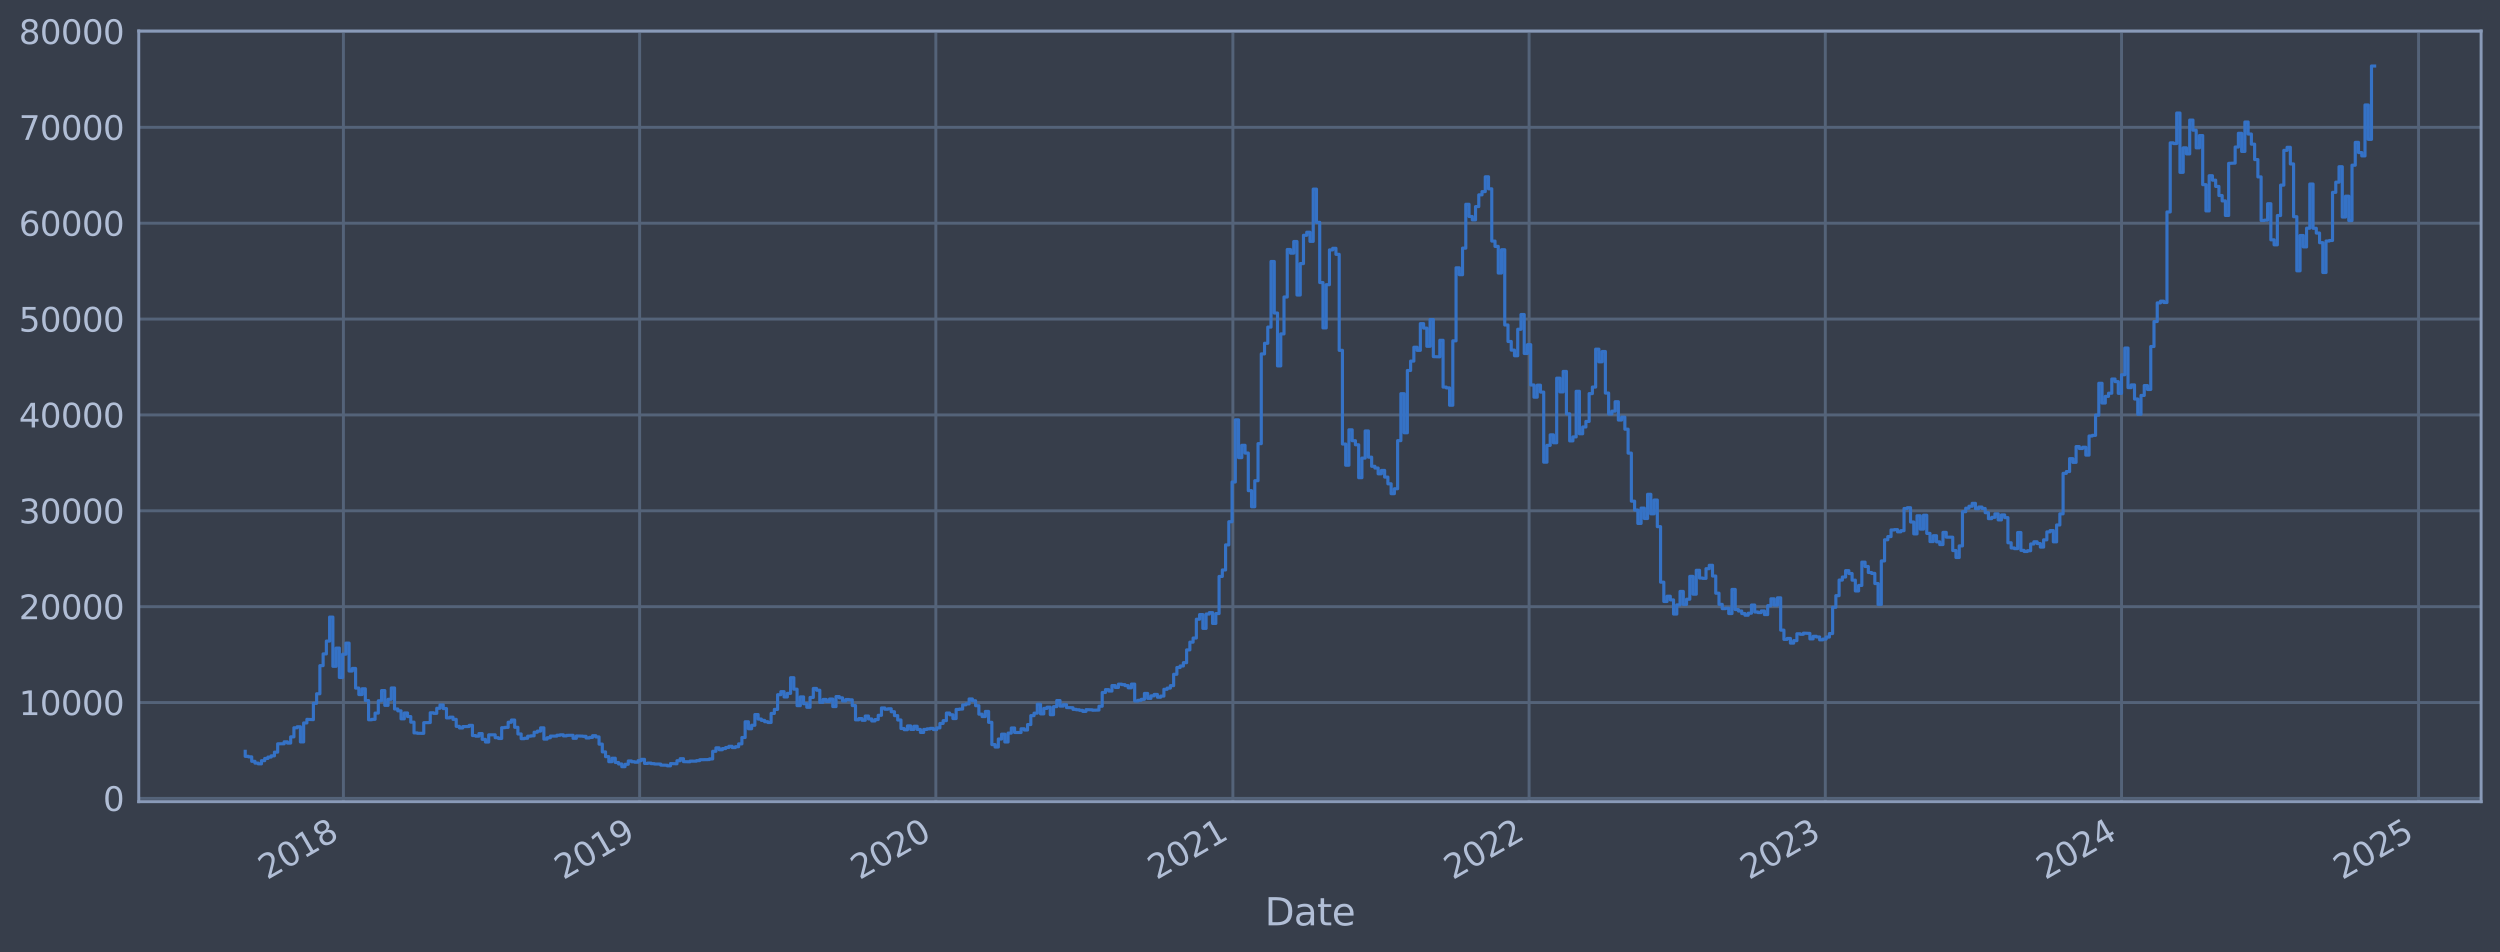 <?xml version="1.0" encoding="utf-8" standalone="no"?>
<!DOCTYPE svg PUBLIC "-//W3C//DTD SVG 1.1//EN"
  "http://www.w3.org/Graphics/SVG/1.1/DTD/svg11.dtd">
<svg xmlns:xlink="http://www.w3.org/1999/xlink" width="952.884pt" height="362.899pt" viewBox="0 0 952.884 362.899" xmlns="http://www.w3.org/2000/svg" version="1.1">
 <defs>
  <style type="text/css">*{stroke-linejoin: round; stroke-linecap: butt}</style>
 </defs>
 <g id="figure_1">
  <g id="patch_1">
   <path d="M 0 362.899 
L 952.884 362.899 
L 952.884 0 
L 0 0 
z
" style="fill: #373e4b"/>
  </g>
  <g id="axes_1">
   <g id="patch_2">
    <path d="M 52.884 305.569 
L 945.684 305.569 
L 945.684 11.809 
L 52.884 11.809 
z
" style="fill: #373e4b"/>
   </g>
   <g id="matplotlib.axis_1">
    <g id="xtick_1">
     <g id="line2d_1">
      <path d="M 130.894 305.569 
L 130.894 11.809 
" clip-path="url(#pa91b269efd)" style="fill: none; stroke: #546379; stroke-width: 1.12; stroke-linecap: square"/>
     </g>
     <g id="line2d_2"/>
     <g id="text_1">
      <!-- 2018 -->
      <g style="fill: #b1bed6" transform="translate(101.813 335.493) rotate(-30) scale(0.126 -0.126)">
       <defs>
        <path id="DejaVuSans-32" d="M 1228 531 
L 3431 531 
L 3431 0 
L 469 0 
L 469 531 
Q 828 903 1448 1529 
Q 2069 2156 2228 2338 
Q 2531 2678 2651 2914 
Q 2772 3150 2772 3378 
Q 2772 3750 2511 3984 
Q 2250 4219 1831 4219 
Q 1534 4219 1204 4116 
Q 875 4013 500 3803 
L 500 4441 
Q 881 4594 1212 4672 
Q 1544 4750 1819 4750 
Q 2544 4750 2975 4387 
Q 3406 4025 3406 3419 
Q 3406 3131 3298 2873 
Q 3191 2616 2906 2266 
Q 2828 2175 2409 1742 
Q 1991 1309 1228 531 
z
" transform="scale(0.016)"/>
        <path id="DejaVuSans-30" d="M 2034 4250 
Q 1547 4250 1301 3770 
Q 1056 3291 1056 2328 
Q 1056 1369 1301 889 
Q 1547 409 2034 409 
Q 2525 409 2770 889 
Q 3016 1369 3016 2328 
Q 3016 3291 2770 3770 
Q 2525 4250 2034 4250 
z
M 2034 4750 
Q 2819 4750 3233 4129 
Q 3647 3509 3647 2328 
Q 3647 1150 3233 529 
Q 2819 -91 2034 -91 
Q 1250 -91 836 529 
Q 422 1150 422 2328 
Q 422 3509 836 4129 
Q 1250 4750 2034 4750 
z
" transform="scale(0.016)"/>
        <path id="DejaVuSans-31" d="M 794 531 
L 1825 531 
L 1825 4091 
L 703 3866 
L 703 4441 
L 1819 4666 
L 2450 4666 
L 2450 531 
L 3481 531 
L 3481 0 
L 794 0 
L 794 531 
z
" transform="scale(0.016)"/>
        <path id="DejaVuSans-38" d="M 2034 2216 
Q 1584 2216 1326 1975 
Q 1069 1734 1069 1313 
Q 1069 891 1326 650 
Q 1584 409 2034 409 
Q 2484 409 2743 651 
Q 3003 894 3003 1313 
Q 3003 1734 2745 1975 
Q 2488 2216 2034 2216 
z
M 1403 2484 
Q 997 2584 770 2862 
Q 544 3141 544 3541 
Q 544 4100 942 4425 
Q 1341 4750 2034 4750 
Q 2731 4750 3128 4425 
Q 3525 4100 3525 3541 
Q 3525 3141 3298 2862 
Q 3072 2584 2669 2484 
Q 3125 2378 3379 2068 
Q 3634 1759 3634 1313 
Q 3634 634 3220 271 
Q 2806 -91 2034 -91 
Q 1263 -91 848 271 
Q 434 634 434 1313 
Q 434 1759 690 2068 
Q 947 2378 1403 2484 
z
M 1172 3481 
Q 1172 3119 1398 2916 
Q 1625 2713 2034 2713 
Q 2441 2713 2670 2916 
Q 2900 3119 2900 3481 
Q 2900 3844 2670 4047 
Q 2441 4250 2034 4250 
Q 1625 4250 1398 4047 
Q 1172 3844 1172 3481 
z
" transform="scale(0.016)"/>
       </defs>
       <use xlink:href="#DejaVuSans-32"/>
       <use xlink:href="#DejaVuSans-30" x="63.623"/>
       <use xlink:href="#DejaVuSans-31" x="127.246"/>
       <use xlink:href="#DejaVuSans-38" x="190.869"/>
      </g>
     </g>
    </g>
    <g id="xtick_2">
     <g id="line2d_3">
      <path d="M 243.798 305.569 
L 243.798 11.809 
" clip-path="url(#pa91b269efd)" style="fill: none; stroke: #546379; stroke-width: 1.12; stroke-linecap: square"/>
     </g>
     <g id="line2d_4"/>
     <g id="text_2">
      <!-- 2019 -->
      <g style="fill: #b1bed6" transform="translate(214.717 335.493) rotate(-30) scale(0.126 -0.126)">
       <defs>
        <path id="DejaVuSans-39" d="M 703 97 
L 703 672 
Q 941 559 1184 500 
Q 1428 441 1663 441 
Q 2288 441 2617 861 
Q 2947 1281 2994 2138 
Q 2813 1869 2534 1725 
Q 2256 1581 1919 1581 
Q 1219 1581 811 2004 
Q 403 2428 403 3163 
Q 403 3881 828 4315 
Q 1253 4750 1959 4750 
Q 2769 4750 3195 4129 
Q 3622 3509 3622 2328 
Q 3622 1225 3098 567 
Q 2575 -91 1691 -91 
Q 1453 -91 1209 -44 
Q 966 3 703 97 
z
M 1959 2075 
Q 2384 2075 2632 2365 
Q 2881 2656 2881 3163 
Q 2881 3666 2632 3958 
Q 2384 4250 1959 4250 
Q 1534 4250 1286 3958 
Q 1038 3666 1038 3163 
Q 1038 2656 1286 2365 
Q 1534 2075 1959 2075 
z
" transform="scale(0.016)"/>
       </defs>
       <use xlink:href="#DejaVuSans-32"/>
       <use xlink:href="#DejaVuSans-30" x="63.623"/>
       <use xlink:href="#DejaVuSans-31" x="127.246"/>
       <use xlink:href="#DejaVuSans-39" x="190.869"/>
      </g>
     </g>
    </g>
    <g id="xtick_3">
     <g id="line2d_5">
      <path d="M 356.702 305.569 
L 356.702 11.809 
" clip-path="url(#pa91b269efd)" style="fill: none; stroke: #546379; stroke-width: 1.12; stroke-linecap: square"/>
     </g>
     <g id="line2d_6"/>
     <g id="text_3">
      <!-- 2020 -->
      <g style="fill: #b1bed6" transform="translate(327.621 335.493) rotate(-30) scale(0.126 -0.126)">
       <use xlink:href="#DejaVuSans-32"/>
       <use xlink:href="#DejaVuSans-30" x="63.623"/>
       <use xlink:href="#DejaVuSans-32" x="127.246"/>
       <use xlink:href="#DejaVuSans-30" x="190.869"/>
      </g>
     </g>
    </g>
    <g id="xtick_4">
     <g id="line2d_7">
      <path d="M 469.916 305.569 
L 469.916 11.809 
" clip-path="url(#pa91b269efd)" style="fill: none; stroke: #546379; stroke-width: 1.12; stroke-linecap: square"/>
     </g>
     <g id="line2d_8"/>
     <g id="text_4">
      <!-- 2021 -->
      <g style="fill: #b1bed6" transform="translate(440.835 335.493) rotate(-30) scale(0.126 -0.126)">
       <use xlink:href="#DejaVuSans-32"/>
       <use xlink:href="#DejaVuSans-30" x="63.623"/>
       <use xlink:href="#DejaVuSans-32" x="127.246"/>
       <use xlink:href="#DejaVuSans-31" x="190.869"/>
      </g>
     </g>
    </g>
    <g id="xtick_5">
     <g id="line2d_9">
      <path d="M 582.82 305.569 
L 582.82 11.809 
" clip-path="url(#pa91b269efd)" style="fill: none; stroke: #546379; stroke-width: 1.12; stroke-linecap: square"/>
     </g>
     <g id="line2d_10"/>
     <g id="text_5">
      <!-- 2022 -->
      <g style="fill: #b1bed6" transform="translate(553.739 335.493) rotate(-30) scale(0.126 -0.126)">
       <use xlink:href="#DejaVuSans-32"/>
       <use xlink:href="#DejaVuSans-30" x="63.623"/>
       <use xlink:href="#DejaVuSans-32" x="127.246"/>
       <use xlink:href="#DejaVuSans-32" x="190.869"/>
      </g>
     </g>
    </g>
    <g id="xtick_6">
     <g id="line2d_11">
      <path d="M 695.724 305.569 
L 695.724 11.809 
" clip-path="url(#pa91b269efd)" style="fill: none; stroke: #546379; stroke-width: 1.12; stroke-linecap: square"/>
     </g>
     <g id="line2d_12"/>
     <g id="text_6">
      <!-- 2023 -->
      <g style="fill: #b1bed6" transform="translate(666.643 335.493) rotate(-30) scale(0.126 -0.126)">
       <defs>
        <path id="DejaVuSans-33" d="M 2597 2516 
Q 3050 2419 3304 2112 
Q 3559 1806 3559 1356 
Q 3559 666 3084 287 
Q 2609 -91 1734 -91 
Q 1441 -91 1130 -33 
Q 819 25 488 141 
L 488 750 
Q 750 597 1062 519 
Q 1375 441 1716 441 
Q 2309 441 2620 675 
Q 2931 909 2931 1356 
Q 2931 1769 2642 2001 
Q 2353 2234 1838 2234 
L 1294 2234 
L 1294 2753 
L 1863 2753 
Q 2328 2753 2575 2939 
Q 2822 3125 2822 3475 
Q 2822 3834 2567 4026 
Q 2313 4219 1838 4219 
Q 1578 4219 1281 4162 
Q 984 4106 628 3988 
L 628 4550 
Q 988 4650 1302 4700 
Q 1616 4750 1894 4750 
Q 2613 4750 3031 4423 
Q 3450 4097 3450 3541 
Q 3450 3153 3228 2886 
Q 3006 2619 2597 2516 
z
" transform="scale(0.016)"/>
       </defs>
       <use xlink:href="#DejaVuSans-32"/>
       <use xlink:href="#DejaVuSans-30" x="63.623"/>
       <use xlink:href="#DejaVuSans-32" x="127.246"/>
       <use xlink:href="#DejaVuSans-33" x="190.869"/>
      </g>
     </g>
    </g>
    <g id="xtick_7">
     <g id="line2d_13">
      <path d="M 808.628 305.569 
L 808.628 11.809 
" clip-path="url(#pa91b269efd)" style="fill: none; stroke: #546379; stroke-width: 1.12; stroke-linecap: square"/>
     </g>
     <g id="line2d_14"/>
     <g id="text_7">
      <!-- 2024 -->
      <g style="fill: #b1bed6" transform="translate(779.547 335.493) rotate(-30) scale(0.126 -0.126)">
       <defs>
        <path id="DejaVuSans-34" d="M 2419 4116 
L 825 1625 
L 2419 1625 
L 2419 4116 
z
M 2253 4666 
L 3047 4666 
L 3047 1625 
L 3713 1625 
L 3713 1100 
L 3047 1100 
L 3047 0 
L 2419 0 
L 2419 1100 
L 313 1100 
L 313 1709 
L 2253 4666 
z
" transform="scale(0.016)"/>
       </defs>
       <use xlink:href="#DejaVuSans-32"/>
       <use xlink:href="#DejaVuSans-30" x="63.623"/>
       <use xlink:href="#DejaVuSans-32" x="127.246"/>
       <use xlink:href="#DejaVuSans-34" x="190.869"/>
      </g>
     </g>
    </g>
    <g id="xtick_8">
     <g id="line2d_15">
      <path d="M 921.841 305.569 
L 921.841 11.809 
" clip-path="url(#pa91b269efd)" style="fill: none; stroke: #546379; stroke-width: 1.12; stroke-linecap: square"/>
     </g>
     <g id="line2d_16"/>
     <g id="text_8">
      <!-- 2025 -->
      <g style="fill: #b1bed6" transform="translate(892.76 335.493) rotate(-30) scale(0.126 -0.126)">
       <defs>
        <path id="DejaVuSans-35" d="M 691 4666 
L 3169 4666 
L 3169 4134 
L 1269 4134 
L 1269 2991 
Q 1406 3038 1543 3061 
Q 1681 3084 1819 3084 
Q 2600 3084 3056 2656 
Q 3513 2228 3513 1497 
Q 3513 744 3044 326 
Q 2575 -91 1722 -91 
Q 1428 -91 1123 -41 
Q 819 9 494 109 
L 494 744 
Q 775 591 1075 516 
Q 1375 441 1709 441 
Q 2250 441 2565 725 
Q 2881 1009 2881 1497 
Q 2881 1984 2565 2268 
Q 2250 2553 1709 2553 
Q 1456 2553 1204 2497 
Q 953 2441 691 2322 
L 691 4666 
z
" transform="scale(0.016)"/>
       </defs>
       <use xlink:href="#DejaVuSans-32"/>
       <use xlink:href="#DejaVuSans-30" x="63.623"/>
       <use xlink:href="#DejaVuSans-32" x="127.246"/>
       <use xlink:href="#DejaVuSans-35" x="190.869"/>
      </g>
     </g>
    </g>
    <g id="text_9">
     <!-- Date -->
     <g style="fill: #b1bed6" transform="translate(482.075 352.705) scale(0.144 -0.144)">
      <defs>
       <path id="DejaVuSans-44" d="M 1259 4147 
L 1259 519 
L 2022 519 
Q 2988 519 3436 956 
Q 3884 1394 3884 2338 
Q 3884 3275 3436 3711 
Q 2988 4147 2022 4147 
L 1259 4147 
z
M 628 4666 
L 1925 4666 
Q 3281 4666 3915 4102 
Q 4550 3538 4550 2338 
Q 4550 1131 3912 565 
Q 3275 0 1925 0 
L 628 0 
L 628 4666 
z
" transform="scale(0.016)"/>
       <path id="DejaVuSans-61" d="M 2194 1759 
Q 1497 1759 1228 1600 
Q 959 1441 959 1056 
Q 959 750 1161 570 
Q 1363 391 1709 391 
Q 2188 391 2477 730 
Q 2766 1069 2766 1631 
L 2766 1759 
L 2194 1759 
z
M 3341 1997 
L 3341 0 
L 2766 0 
L 2766 531 
Q 2569 213 2275 61 
Q 1981 -91 1556 -91 
Q 1019 -91 701 211 
Q 384 513 384 1019 
Q 384 1609 779 1909 
Q 1175 2209 1959 2209 
L 2766 2209 
L 2766 2266 
Q 2766 2663 2505 2880 
Q 2244 3097 1772 3097 
Q 1472 3097 1187 3025 
Q 903 2953 641 2809 
L 641 3341 
Q 956 3463 1253 3523 
Q 1550 3584 1831 3584 
Q 2591 3584 2966 3190 
Q 3341 2797 3341 1997 
z
" transform="scale(0.016)"/>
       <path id="DejaVuSans-74" d="M 1172 4494 
L 1172 3500 
L 2356 3500 
L 2356 3053 
L 1172 3053 
L 1172 1153 
Q 1172 725 1289 603 
Q 1406 481 1766 481 
L 2356 481 
L 2356 0 
L 1766 0 
Q 1100 0 847 248 
Q 594 497 594 1153 
L 594 3053 
L 172 3053 
L 172 3500 
L 594 3500 
L 594 4494 
L 1172 4494 
z
" transform="scale(0.016)"/>
       <path id="DejaVuSans-65" d="M 3597 1894 
L 3597 1613 
L 953 1613 
Q 991 1019 1311 708 
Q 1631 397 2203 397 
Q 2534 397 2845 478 
Q 3156 559 3463 722 
L 3463 178 
Q 3153 47 2828 -22 
Q 2503 -91 2169 -91 
Q 1331 -91 842 396 
Q 353 884 353 1716 
Q 353 2575 817 3079 
Q 1281 3584 2069 3584 
Q 2775 3584 3186 3129 
Q 3597 2675 3597 1894 
z
M 3022 2063 
Q 3016 2534 2758 2815 
Q 2500 3097 2075 3097 
Q 1594 3097 1305 2825 
Q 1016 2553 972 2059 
L 3022 2063 
z
" transform="scale(0.016)"/>
      </defs>
      <use xlink:href="#DejaVuSans-44"/>
      <use xlink:href="#DejaVuSans-61" x="77.002"/>
      <use xlink:href="#DejaVuSans-74" x="138.281"/>
      <use xlink:href="#DejaVuSans-65" x="177.49"/>
     </g>
    </g>
   </g>
   <g id="matplotlib.axis_2">
    <g id="ytick_1">
     <g id="line2d_17">
      <path d="M 52.884 304.304 
L 945.684 304.304 
" clip-path="url(#pa91b269efd)" style="fill: none; stroke: #546379; stroke-width: 1.12; stroke-linecap: square"/>
     </g>
     <g id="line2d_18"/>
     <g id="text_10">
      <!-- 0 -->
      <g style="fill: #b1bed6" transform="translate(39.267 309.091) scale(0.126 -0.126)">
       <use xlink:href="#DejaVuSans-30"/>
      </g>
     </g>
    </g>
    <g id="ytick_2">
     <g id="line2d_19">
      <path d="M 52.884 267.764 
L 945.684 267.764 
" clip-path="url(#pa91b269efd)" style="fill: none; stroke: #546379; stroke-width: 1.12; stroke-linecap: square"/>
     </g>
     <g id="line2d_20"/>
     <g id="text_11">
      <!-- 10000 -->
      <g style="fill: #b1bed6" transform="translate(7.2 272.551) scale(0.126 -0.126)">
       <use xlink:href="#DejaVuSans-31"/>
       <use xlink:href="#DejaVuSans-30" x="63.623"/>
       <use xlink:href="#DejaVuSans-30" x="127.246"/>
       <use xlink:href="#DejaVuSans-30" x="190.869"/>
       <use xlink:href="#DejaVuSans-30" x="254.492"/>
      </g>
     </g>
    </g>
    <g id="ytick_3">
     <g id="line2d_21">
      <path d="M 52.884 231.224 
L 945.684 231.224 
" clip-path="url(#pa91b269efd)" style="fill: none; stroke: #546379; stroke-width: 1.12; stroke-linecap: square"/>
     </g>
     <g id="line2d_22"/>
     <g id="text_12">
      <!-- 20000 -->
      <g style="fill: #b1bed6" transform="translate(7.2 236.011) scale(0.126 -0.126)">
       <use xlink:href="#DejaVuSans-32"/>
       <use xlink:href="#DejaVuSans-30" x="63.623"/>
       <use xlink:href="#DejaVuSans-30" x="127.246"/>
       <use xlink:href="#DejaVuSans-30" x="190.869"/>
       <use xlink:href="#DejaVuSans-30" x="254.492"/>
      </g>
     </g>
    </g>
    <g id="ytick_4">
     <g id="line2d_23">
      <path d="M 52.884 194.685 
L 945.684 194.685 
" clip-path="url(#pa91b269efd)" style="fill: none; stroke: #546379; stroke-width: 1.12; stroke-linecap: square"/>
     </g>
     <g id="line2d_24"/>
     <g id="text_13">
      <!-- 30000 -->
      <g style="fill: #b1bed6" transform="translate(7.2 199.472) scale(0.126 -0.126)">
       <use xlink:href="#DejaVuSans-33"/>
       <use xlink:href="#DejaVuSans-30" x="63.623"/>
       <use xlink:href="#DejaVuSans-30" x="127.246"/>
       <use xlink:href="#DejaVuSans-30" x="190.869"/>
       <use xlink:href="#DejaVuSans-30" x="254.492"/>
      </g>
     </g>
    </g>
    <g id="ytick_5">
     <g id="line2d_25">
      <path d="M 52.884 158.145 
L 945.684 158.145 
" clip-path="url(#pa91b269efd)" style="fill: none; stroke: #546379; stroke-width: 1.12; stroke-linecap: square"/>
     </g>
     <g id="line2d_26"/>
     <g id="text_14">
      <!-- 40000 -->
      <g style="fill: #b1bed6" transform="translate(7.2 162.932) scale(0.126 -0.126)">
       <use xlink:href="#DejaVuSans-34"/>
       <use xlink:href="#DejaVuSans-30" x="63.623"/>
       <use xlink:href="#DejaVuSans-30" x="127.246"/>
       <use xlink:href="#DejaVuSans-30" x="190.869"/>
       <use xlink:href="#DejaVuSans-30" x="254.492"/>
      </g>
     </g>
    </g>
    <g id="ytick_6">
     <g id="line2d_27">
      <path d="M 52.884 121.606 
L 945.684 121.606 
" clip-path="url(#pa91b269efd)" style="fill: none; stroke: #546379; stroke-width: 1.12; stroke-linecap: square"/>
     </g>
     <g id="line2d_28"/>
     <g id="text_15">
      <!-- 50000 -->
      <g style="fill: #b1bed6" transform="translate(7.2 126.393) scale(0.126 -0.126)">
       <use xlink:href="#DejaVuSans-35"/>
       <use xlink:href="#DejaVuSans-30" x="63.623"/>
       <use xlink:href="#DejaVuSans-30" x="127.246"/>
       <use xlink:href="#DejaVuSans-30" x="190.869"/>
       <use xlink:href="#DejaVuSans-30" x="254.492"/>
      </g>
     </g>
    </g>
    <g id="ytick_7">
     <g id="line2d_29">
      <path d="M 52.884 85.066 
L 945.684 85.066 
" clip-path="url(#pa91b269efd)" style="fill: none; stroke: #546379; stroke-width: 1.12; stroke-linecap: square"/>
     </g>
     <g id="line2d_30"/>
     <g id="text_16">
      <!-- 60000 -->
      <g style="fill: #b1bed6" transform="translate(7.2 89.853) scale(0.126 -0.126)">
       <defs>
        <path id="DejaVuSans-36" d="M 2113 2584 
Q 1688 2584 1439 2293 
Q 1191 2003 1191 1497 
Q 1191 994 1439 701 
Q 1688 409 2113 409 
Q 2538 409 2786 701 
Q 3034 994 3034 1497 
Q 3034 2003 2786 2293 
Q 2538 2584 2113 2584 
z
M 3366 4563 
L 3366 3988 
Q 3128 4100 2886 4159 
Q 2644 4219 2406 4219 
Q 1781 4219 1451 3797 
Q 1122 3375 1075 2522 
Q 1259 2794 1537 2939 
Q 1816 3084 2150 3084 
Q 2853 3084 3261 2657 
Q 3669 2231 3669 1497 
Q 3669 778 3244 343 
Q 2819 -91 2113 -91 
Q 1303 -91 875 529 
Q 447 1150 447 2328 
Q 447 3434 972 4092 
Q 1497 4750 2381 4750 
Q 2619 4750 2861 4703 
Q 3103 4656 3366 4563 
z
" transform="scale(0.016)"/>
       </defs>
       <use xlink:href="#DejaVuSans-36"/>
       <use xlink:href="#DejaVuSans-30" x="63.623"/>
       <use xlink:href="#DejaVuSans-30" x="127.246"/>
       <use xlink:href="#DejaVuSans-30" x="190.869"/>
       <use xlink:href="#DejaVuSans-30" x="254.492"/>
      </g>
     </g>
    </g>
    <g id="ytick_8">
     <g id="line2d_31">
      <path d="M 52.884 48.527 
L 945.684 48.527 
" clip-path="url(#pa91b269efd)" style="fill: none; stroke: #546379; stroke-width: 1.12; stroke-linecap: square"/>
     </g>
     <g id="line2d_32"/>
     <g id="text_17">
      <!-- 70000 -->
      <g style="fill: #b1bed6" transform="translate(7.2 53.314) scale(0.126 -0.126)">
       <defs>
        <path id="DejaVuSans-37" d="M 525 4666 
L 3525 4666 
L 3525 4397 
L 1831 0 
L 1172 0 
L 2766 4134 
L 525 4134 
L 525 4666 
z
" transform="scale(0.016)"/>
       </defs>
       <use xlink:href="#DejaVuSans-37"/>
       <use xlink:href="#DejaVuSans-30" x="63.623"/>
       <use xlink:href="#DejaVuSans-30" x="127.246"/>
       <use xlink:href="#DejaVuSans-30" x="190.869"/>
       <use xlink:href="#DejaVuSans-30" x="254.492"/>
      </g>
     </g>
    </g>
    <g id="ytick_9">
     <g id="line2d_33">
      <path d="M 52.884 11.987 
L 945.684 11.987 
" clip-path="url(#pa91b269efd)" style="fill: none; stroke: #546379; stroke-width: 1.12; stroke-linecap: square"/>
     </g>
     <g id="line2d_34"/>
     <g id="text_18">
      <!-- 80000 -->
      <g style="fill: #b1bed6" transform="translate(7.2 16.774) scale(0.126 -0.126)">
       <use xlink:href="#DejaVuSans-38"/>
       <use xlink:href="#DejaVuSans-30" x="63.623"/>
       <use xlink:href="#DejaVuSans-30" x="127.246"/>
       <use xlink:href="#DejaVuSans-30" x="190.869"/>
       <use xlink:href="#DejaVuSans-30" x="254.492"/>
      </g>
     </g>
    </g>
   </g>
   <g id="line2d_35">
    <path d="M 93.466 286.368 
L 93.466 288.281 
L 94.703 288.281 
L 94.703 288.479 
L 95.94 288.479 
L 95.94 290.18 
L 97.177 290.18 
L 97.177 290.862 
L 98.415 290.862 
L 98.415 291.146 
L 99.652 291.146 
L 99.652 289.936 
L 100.889 289.936 
L 100.889 289.088 
L 102.127 289.088 
L 102.127 288.561 
L 103.364 288.561 
L 103.364 288.082 
L 104.601 288.082 
L 104.601 286.684 
L 105.839 286.684 
L 105.839 283.506 
L 108.313 283.486 
L 108.313 282.743 
L 109.551 282.743 
L 109.551 283.221 
L 110.788 283.221 
L 110.788 280.86 
L 112.025 280.86 
L 112.025 277.389 
L 113.262 277.389 
L 113.262 277.014 
L 114.5 277.014 
L 114.5 282.781 
L 115.737 282.781 
L 115.737 275.551 
L 116.974 275.551 
L 116.974 274.185 
L 119.449 274.294 
L 119.449 268.06 
L 120.686 268.06 
L 120.686 264.428 
L 121.924 264.428 
L 121.924 253.718 
L 123.161 253.718 
L 123.161 249.242 
L 124.398 249.242 
L 124.398 244.349 
L 125.636 244.349 
L 125.636 235.201 
L 126.873 235.201 
L 126.873 253.964 
L 128.11 253.964 
L 128.11 247.017 
L 129.347 247.017 
L 129.347 258.218 
L 130.585 258.218 
L 130.585 249.351 
L 131.822 249.351 
L 131.822 245.135 
L 133.059 245.135 
L 133.059 255.759 
L 134.297 255.759 
L 134.297 254.777 
L 135.534 254.777 
L 135.534 262.259 
L 136.771 262.259 
L 136.771 264.726 
L 138.009 264.726 
L 138.009 262.534 
L 139.246 262.534 
L 139.246 267.019 
L 140.483 267.019 
L 140.483 274.334 
L 141.72 274.334 
L 141.72 274.176 
L 142.958 274.176 
L 142.958 271.799 
L 144.195 271.799 
L 144.195 267.112 
L 145.432 267.112 
L 145.432 263.211 
L 146.67 263.211 
L 146.67 268.861 
L 147.907 268.861 
L 147.907 266.55 
L 149.144 266.55 
L 149.144 262.222 
L 150.382 262.222 
L 150.382 270.232 
L 151.619 270.232 
L 151.619 270.943 
L 152.856 270.943 
L 152.856 273.983 
L 154.094 273.983 
L 154.094 271.747 
L 155.331 271.747 
L 155.331 273.122 
L 156.568 273.122 
L 156.568 275.252 
L 157.805 275.252 
L 157.805 279.356 
L 159.043 279.356 
L 159.043 279.505 
L 161.517 279.514 
L 161.517 275.455 
L 163.992 275.411 
L 163.992 271.672 
L 165.229 271.672 
L 165.229 271.892 
L 166.467 271.892 
L 166.467 269.962 
L 167.704 269.962 
L 167.704 268.665 
L 168.941 268.665 
L 168.941 270.069 
L 170.178 270.069 
L 170.178 273.622 
L 171.416 273.622 
L 171.416 273.351 
L 172.653 273.351 
L 172.653 274.187 
L 173.89 274.187 
L 173.89 276.855 
L 175.128 276.855 
L 175.128 277.467 
L 176.365 277.467 
L 176.365 276.937 
L 178.84 276.915 
L 178.84 276.477 
L 180.077 276.477 
L 180.077 280.359 
L 181.314 280.359 
L 181.314 280.594 
L 182.552 280.594 
L 182.552 279.6 
L 183.789 279.6 
L 183.789 281.806 
L 185.026 281.806 
L 185.026 282.825 
L 186.263 282.825 
L 186.263 280.091 
L 188.738 280.083 
L 188.738 281.177 
L 189.975 281.177 
L 189.975 281.471 
L 191.213 281.471 
L 191.213 277.37 
L 192.45 277.37 
L 192.45 277.24 
L 193.687 277.24 
L 193.687 275.292 
L 194.925 275.292 
L 194.925 274.445 
L 196.162 274.445 
L 196.162 277.21 
L 197.399 277.21 
L 197.399 279.755 
L 198.637 279.755 
L 198.637 281.547 
L 199.874 281.547 
L 199.874 281.391 
L 201.111 281.391 
L 201.111 280.602 
L 202.348 280.602 
L 202.348 280.458 
L 203.586 280.458 
L 203.586 279.087 
L 204.823 279.087 
L 204.823 278.657 
L 206.06 278.657 
L 206.06 277.413 
L 207.298 277.413 
L 207.298 281.707 
L 208.535 281.707 
L 208.535 281.189 
L 209.772 281.189 
L 209.772 280.562 
L 212.247 280.567 
L 212.247 280.248 
L 213.484 280.248 
L 213.484 280.083 
L 214.721 280.083 
L 214.721 280.475 
L 215.959 280.475 
L 215.959 280.284 
L 218.433 280.257 
L 218.433 281.411 
L 219.671 281.411 
L 219.671 280.518 
L 222.145 280.575 
L 222.145 280.655 
L 223.383 280.655 
L 223.383 281.278 
L 224.62 281.278 
L 224.62 281.06 
L 225.857 281.06 
L 225.857 280.418 
L 227.095 280.418 
L 227.095 280.887 
L 228.332 280.887 
L 228.332 283.627 
L 229.569 283.627 
L 229.569 286.586 
L 230.806 286.586 
L 230.806 288.398 
L 232.044 288.398 
L 232.044 290.315 
L 233.281 290.315 
L 233.281 289 
L 234.518 289 
L 234.518 290.62 
L 235.756 290.62 
L 235.756 291.192 
L 236.993 291.192 
L 236.993 292.216 
L 238.23 292.216 
L 238.23 291.308 
L 239.468 291.308 
L 239.468 290.054 
L 240.705 290.054 
L 240.705 290.34 
L 241.942 290.34 
L 241.942 290.527 
L 243.18 290.527 
L 243.18 289.939 
L 244.417 289.939 
L 244.417 289.426 
L 245.654 289.426 
L 245.654 290.98 
L 246.891 290.98 
L 246.891 290.848 
L 248.129 290.848 
L 248.129 291.055 
L 249.366 291.055 
L 249.366 291.196 
L 251.841 291.236 
L 251.841 291.624 
L 254.315 291.675 
L 254.315 291.899 
L 255.553 291.899 
L 255.553 291.042 
L 258.027 291.119 
L 258.027 289.956 
L 259.264 289.956 
L 259.264 289.178 
L 260.502 289.178 
L 260.502 290.297 
L 262.976 290.365 
L 262.976 290.101 
L 265.451 290.122 
L 265.451 289.92 
L 266.688 289.92 
L 266.688 289.581 
L 270.4 289.511 
L 270.4 289.271 
L 271.638 289.271 
L 271.638 286.358 
L 272.875 286.358 
L 272.875 285.052 
L 274.112 285.052 
L 274.112 285.768 
L 275.349 285.768 
L 275.349 285.315 
L 276.587 285.315 
L 276.587 284.904 
L 277.824 284.904 
L 277.824 284.447 
L 279.061 284.447 
L 279.061 284.933 
L 280.299 284.933 
L 280.299 284.608 
L 281.536 284.608 
L 281.536 283.533 
L 282.773 283.533 
L 282.773 281.108 
L 284.011 281.108 
L 284.011 275.099 
L 285.248 275.099 
L 285.248 277.757 
L 286.485 277.757 
L 286.485 276.439 
L 287.723 276.439 
L 287.723 272.352 
L 288.96 272.352 
L 288.96 274.076 
L 290.197 274.076 
L 290.197 274.579 
L 291.434 274.579 
L 291.434 275.078 
L 292.672 275.078 
L 292.672 275.373 
L 293.909 275.373 
L 293.909 271.931 
L 295.146 271.931 
L 295.146 270.389 
L 296.384 270.389 
L 296.384 264.788 
L 297.621 264.788 
L 297.621 263.625 
L 298.858 263.625 
L 298.858 265.649 
L 300.096 265.649 
L 300.096 264.274 
L 301.333 264.274 
L 301.333 258.312 
L 302.57 258.312 
L 302.57 262.688 
L 303.807 262.688 
L 303.807 268.954 
L 305.045 268.954 
L 305.045 265.618 
L 306.282 265.618 
L 306.282 268.22 
L 307.519 268.22 
L 307.519 269.586 
L 308.757 269.586 
L 308.757 265.829 
L 309.994 265.829 
L 309.994 262.409 
L 311.231 262.409 
L 311.231 263.079 
L 312.469 263.079 
L 312.469 267.702 
L 313.706 267.702 
L 313.706 266.604 
L 314.943 266.604 
L 314.943 267.355 
L 316.181 267.355 
L 316.181 266.448 
L 317.418 266.448 
L 317.418 269.306 
L 318.655 269.306 
L 318.655 265.494 
L 319.892 265.494 
L 319.892 265.984 
L 321.13 265.984 
L 321.13 267.182 
L 322.367 267.182 
L 322.367 266.63 
L 323.604 266.63 
L 323.604 266.756 
L 324.842 266.756 
L 324.842 268.921 
L 326.079 268.921 
L 326.079 274.363 
L 327.316 274.363 
L 327.316 273.892 
L 328.554 273.892 
L 328.554 274.532 
L 329.791 274.532 
L 329.791 272.924 
L 331.028 272.924 
L 331.028 274.035 
L 332.265 274.035 
L 332.265 274.791 
L 333.503 274.791 
L 333.503 274.259 
L 334.74 274.259 
L 334.74 272.636 
L 335.977 272.636 
L 335.977 269.835 
L 337.215 269.835 
L 337.215 270.317 
L 338.452 270.317 
L 338.452 270.163 
L 339.689 270.163 
L 339.689 271.282 
L 340.927 271.282 
L 340.927 272.761 
L 342.164 272.761 
L 342.164 274.429 
L 343.401 274.429 
L 343.401 277.68 
L 344.639 277.68 
L 344.639 278.128 
L 345.876 278.128 
L 345.876 276.688 
L 347.113 276.688 
L 347.113 278.021 
L 348.35 278.021 
L 348.35 276.817 
L 349.588 276.817 
L 349.588 278.035 
L 350.825 278.035 
L 350.825 279.166 
L 352.062 279.166 
L 352.062 278.031 
L 353.3 278.031 
L 353.3 277.81 
L 354.537 277.81 
L 354.537 277.626 
L 355.774 277.626 
L 355.774 278.084 
L 357.012 278.084 
L 357.012 277.441 
L 358.249 277.441 
L 358.249 275.737 
L 359.486 275.737 
L 359.486 274.687 
L 360.724 274.687 
L 360.724 271.782 
L 361.961 271.782 
L 361.961 272.433 
L 363.198 272.433 
L 363.198 273.876 
L 364.435 273.876 
L 364.435 270.396 
L 365.673 270.396 
L 365.673 270.269 
L 366.91 270.269 
L 366.91 268.657 
L 368.147 268.657 
L 368.147 268.295 
L 369.385 268.295 
L 369.385 266.417 
L 370.622 266.417 
L 370.622 267.104 
L 371.859 267.104 
L 371.859 268.971 
L 373.097 268.971 
L 373.097 272.202 
L 374.334 272.202 
L 374.334 273.12 
L 375.571 273.12 
L 375.571 271.172 
L 376.808 271.172 
L 376.808 275.321 
L 378.046 275.321 
L 378.046 283.808 
L 379.283 283.808 
L 379.283 284.727 
L 380.52 284.727 
L 380.52 281.686 
L 381.758 281.686 
L 381.758 279.828 
L 382.995 279.828 
L 382.995 282.799 
L 384.232 282.799 
L 384.232 279.423 
L 385.47 279.423 
L 385.47 277.472 
L 386.707 277.472 
L 386.707 279.189 
L 389.182 279.194 
L 389.182 277.778 
L 390.419 277.778 
L 390.419 278.247 
L 391.656 278.247 
L 391.656 276.171 
L 392.893 276.171 
L 392.893 272.774 
L 394.131 272.774 
L 394.131 271.835 
L 395.368 271.835 
L 395.368 268.415 
L 396.605 268.415 
L 396.605 272.096 
L 397.843 272.096 
L 397.843 270.009 
L 399.08 270.009 
L 399.08 269.552 
L 400.317 269.552 
L 400.317 272.402 
L 401.555 272.402 
L 401.555 269.338 
L 402.792 269.338 
L 402.792 267.018 
L 404.029 267.018 
L 404.029 269.139 
L 405.267 269.139 
L 405.267 268.586 
L 406.504 268.586 
L 406.504 269.688 
L 408.978 269.756 
L 408.978 270.377 
L 410.216 270.377 
L 410.216 270.538 
L 411.453 270.538 
L 411.453 270.741 
L 412.69 270.741 
L 412.69 271.153 
L 413.928 271.153 
L 413.928 270.482 
L 416.402 270.556 
L 416.402 270.711 
L 418.877 270.634 
L 418.877 269.178 
L 420.114 269.178 
L 420.114 263.955 
L 421.351 263.955 
L 421.351 262.854 
L 422.589 262.854 
L 422.589 263.4 
L 423.826 263.4 
L 423.826 261.305 
L 425.063 261.305 
L 425.063 262.016 
L 426.301 262.016 
L 426.301 260.77 
L 427.538 260.77 
L 427.538 260.946 
L 428.775 260.946 
L 428.775 261.319 
L 430.013 261.319 
L 430.013 262.156 
L 431.25 262.156 
L 431.25 260.737 
L 432.487 260.737 
L 432.487 267.181 
L 433.725 267.181 
L 433.725 266.932 
L 434.962 266.932 
L 434.962 266.555 
L 436.199 266.555 
L 436.199 264.315 
L 437.436 264.315 
L 437.436 266.191 
L 438.674 266.191 
L 438.674 265.232 
L 439.911 265.232 
L 439.911 264.692 
L 441.148 264.692 
L 441.148 265.748 
L 442.386 265.748 
L 442.386 265.313 
L 443.623 265.313 
L 443.623 262.734 
L 444.86 262.734 
L 444.86 262.269 
L 446.098 262.269 
L 446.098 261.34 
L 447.335 261.34 
L 447.335 257.005 
L 448.572 257.005 
L 448.572 254.422 
L 449.809 254.422 
L 449.809 253.841 
L 451.047 253.841 
L 451.047 252.58 
L 452.284 252.58 
L 452.284 247.702 
L 453.521 247.702 
L 453.521 244.76 
L 454.759 244.76 
L 454.759 243.191 
L 455.996 243.191 
L 455.996 236.02 
L 457.233 236.02 
L 457.233 234.248 
L 458.471 234.248 
L 458.471 239.51 
L 459.708 239.51 
L 459.708 234.049 
L 460.945 234.049 
L 460.945 233.498 
L 462.183 233.498 
L 462.183 237.627 
L 463.42 237.627 
L 463.42 233.868 
L 464.657 233.868 
L 464.657 219.712 
L 465.894 219.712 
L 465.894 217.248 
L 467.132 217.248 
L 467.132 207.681 
L 468.369 207.681 
L 468.369 198.863 
L 469.606 198.863 
L 469.606 183.72 
L 470.844 183.72 
L 470.844 160.023 
L 472.081 160.023 
L 472.081 174.424 
L 473.318 174.424 
L 473.318 169.734 
L 474.556 169.734 
L 474.556 172.688 
L 475.793 172.688 
L 475.793 187.013 
L 477.03 187.013 
L 477.03 193.153 
L 478.268 193.153 
L 478.268 183.224 
L 479.505 183.224 
L 479.505 169.1 
L 480.742 169.1 
L 480.742 134.89 
L 481.979 134.89 
L 481.979 130.845 
L 483.217 130.845 
L 483.217 124.675 
L 484.454 124.675 
L 484.454 99.678 
L 485.691 99.678 
L 485.691 119.323 
L 486.929 119.323 
L 486.929 139.459 
L 488.166 139.459 
L 488.166 127.273 
L 489.403 127.273 
L 489.403 113.204 
L 490.641 113.204 
L 490.641 95.103 
L 491.878 95.103 
L 491.878 96.494 
L 493.115 96.494 
L 493.115 92.061 
L 494.352 92.061 
L 494.352 112.441 
L 495.59 112.441 
L 495.59 100.472 
L 496.827 100.472 
L 496.827 89.681 
L 498.064 89.681 
L 498.064 88.522 
L 499.302 88.522 
L 499.302 91.999 
L 500.539 91.999 
L 500.539 72.078 
L 501.776 72.078 
L 501.776 84.748 
L 503.014 84.748 
L 503.014 107.689 
L 504.251 107.689 
L 504.251 124.984 
L 505.488 124.984 
L 505.488 108.509 
L 506.726 108.509 
L 506.726 95.249 
L 507.963 95.249 
L 507.963 94.639 
L 509.2 94.639 
L 509.2 96.942 
L 510.437 96.942 
L 510.437 133.53 
L 511.675 133.53 
L 511.675 169.238 
L 512.912 169.238 
L 512.912 177.312 
L 514.149 177.312 
L 514.149 163.826 
L 515.387 163.826 
L 515.387 167.972 
L 516.624 167.972 
L 516.624 169.526 
L 517.861 169.526 
L 517.861 182.078 
L 519.099 182.078 
L 519.099 174.607 
L 520.336 174.607 
L 520.336 164.266 
L 521.573 164.266 
L 521.573 174.251 
L 522.811 174.251 
L 522.811 177.733 
L 524.048 177.733 
L 524.048 178.4 
L 525.285 178.4 
L 525.285 180.592 
L 526.522 180.592 
L 526.522 179.298 
L 527.76 179.298 
L 527.76 181.839 
L 528.997 181.839 
L 528.997 184.4 
L 530.234 184.4 
L 530.234 188.168 
L 531.472 188.168 
L 531.472 186.288 
L 532.709 186.288 
L 532.709 167.945 
L 533.946 167.945 
L 533.946 150.055 
L 535.184 150.055 
L 535.184 164.949 
L 536.421 164.949 
L 536.421 141.212 
L 537.658 141.212 
L 537.658 137.641 
L 538.895 137.641 
L 538.895 132.361 
L 540.133 132.361 
L 540.133 133.537 
L 541.37 133.537 
L 541.37 123.347 
L 542.607 123.347 
L 542.607 125.052 
L 543.845 125.052 
L 543.845 131.998 
L 545.082 131.998 
L 545.082 121.798 
L 546.319 121.798 
L 546.319 135.935 
L 548.794 136.006 
L 548.794 129.698 
L 550.031 129.698 
L 550.031 147.543 
L 551.269 147.543 
L 551.269 147.857 
L 552.506 147.857 
L 552.506 154.451 
L 553.743 154.451 
L 553.743 129.911 
L 554.98 129.911 
L 554.98 102.08 
L 556.218 102.08 
L 556.218 104.703 
L 557.455 104.703 
L 557.455 94.575 
L 558.692 94.575 
L 558.692 77.862 
L 559.93 77.862 
L 559.93 82.519 
L 561.167 82.519 
L 561.167 83.805 
L 562.404 83.805 
L 562.404 78.74 
L 563.642 78.74 
L 563.642 74.269 
L 564.879 74.269 
L 564.879 73.033 
L 566.116 73.033 
L 566.116 67.385 
L 567.353 67.385 
L 567.353 71.969 
L 568.591 71.969 
L 568.591 91.888 
L 569.828 91.888 
L 569.828 93.915 
L 571.065 93.915 
L 571.065 104.063 
L 572.303 104.063 
L 572.303 95.189 
L 573.54 95.189 
L 573.54 123.87 
L 574.777 123.87 
L 574.777 130.157 
L 576.015 130.157 
L 576.015 133.455 
L 577.252 133.455 
L 577.252 135.588 
L 578.489 135.588 
L 578.489 125.499 
L 579.727 125.499 
L 579.727 119.885 
L 580.964 119.885 
L 580.964 134.728 
L 582.201 134.728 
L 582.201 131.37 
L 583.438 131.37 
L 583.438 146.743 
L 584.676 146.743 
L 584.676 151.389 
L 585.913 151.389 
L 585.913 146.82 
L 587.15 146.82 
L 587.15 149.443 
L 588.388 149.443 
L 588.388 176.154 
L 589.625 176.154 
L 589.625 169.752 
L 590.862 169.752 
L 590.862 165.751 
L 592.1 165.751 
L 592.1 168.77 
L 593.337 168.77 
L 593.337 144.136 
L 594.574 144.136 
L 594.574 149.371 
L 595.812 149.371 
L 595.812 141.57 
L 597.049 141.57 
L 597.049 157.725 
L 598.286 157.725 
L 598.286 168.042 
L 599.523 168.042 
L 599.523 166.533 
L 600.761 166.533 
L 600.761 149.14 
L 601.998 149.14 
L 601.998 165.334 
L 603.235 165.334 
L 603.235 162.745 
L 604.473 162.745 
L 604.473 160.627 
L 605.71 160.627 
L 605.71 150.025 
L 606.947 150.025 
L 606.947 147.53 
L 608.185 147.53 
L 608.185 133.085 
L 609.422 133.085 
L 609.422 137.905 
L 610.659 137.905 
L 610.659 133.988 
L 611.896 133.988 
L 611.896 149.818 
L 613.134 149.818 
L 613.134 157.772 
L 614.371 157.772 
L 614.371 156.725 
L 615.608 156.725 
L 615.608 153.118 
L 616.846 153.118 
L 616.846 160.098 
L 618.083 160.098 
L 618.083 158.986 
L 619.32 158.986 
L 619.32 163.587 
L 620.558 163.587 
L 620.558 172.714 
L 621.795 172.714 
L 621.795 191.017 
L 623.032 191.017 
L 623.032 194.412 
L 624.27 194.412 
L 624.27 199.505 
L 625.507 199.505 
L 625.507 193.666 
L 626.744 193.666 
L 626.744 197.63 
L 627.981 197.63 
L 627.981 188.416 
L 629.219 188.416 
L 629.219 195.848 
L 630.456 195.848 
L 630.456 190.6 
L 631.693 190.6 
L 631.693 200.734 
L 632.931 200.734 
L 632.931 221.904 
L 634.168 221.904 
L 634.168 229.25 
L 635.405 229.25 
L 635.405 227.248 
L 636.643 227.248 
L 636.643 228.659 
L 637.88 228.659 
L 637.88 234.05 
L 639.117 234.05 
L 639.117 230.56 
L 640.355 230.56 
L 640.355 225.442 
L 641.592 225.442 
L 641.592 230.407 
L 642.829 230.407 
L 642.829 228.395 
L 644.066 228.395 
L 644.066 219.7 
L 645.304 219.7 
L 645.304 226.472 
L 646.541 226.472 
L 646.541 217.369 
L 647.778 217.369 
L 647.778 220.329 
L 649.016 220.329 
L 649.016 220.456 
L 650.253 220.456 
L 650.253 216.755 
L 651.49 216.755 
L 651.49 215.458 
L 652.728 215.458 
L 652.728 219.554 
L 653.965 219.554 
L 653.965 226.098 
L 655.202 226.098 
L 655.202 230.372 
L 656.439 230.372 
L 656.439 231.981 
L 657.677 231.981 
L 657.677 231.828 
L 658.914 231.828 
L 658.914 233.855 
L 660.151 233.855 
L 660.151 224.667 
L 661.389 224.667 
L 661.389 232.34 
L 662.626 232.34 
L 662.626 232.897 
L 663.863 232.897 
L 663.863 233.853 
L 665.101 233.853 
L 665.101 234.495 
L 666.338 234.495 
L 666.338 233.729 
L 667.575 233.729 
L 667.575 230.611 
L 668.813 230.611 
L 668.813 233.264 
L 670.05 233.264 
L 670.05 233.478 
L 671.287 233.478 
L 671.287 232.872 
L 672.524 232.872 
L 672.524 234.252 
L 673.762 234.252 
L 673.762 230.854 
L 674.999 230.854 
L 674.999 228.242 
L 676.236 228.242 
L 676.236 230.662 
L 677.474 230.662 
L 677.474 227.862 
L 678.711 227.862 
L 678.711 240.176 
L 679.948 240.176 
L 679.948 243.692 
L 681.186 243.692 
L 681.186 243.344 
L 682.423 243.344 
L 682.423 245.129 
L 683.66 245.129 
L 683.66 244.183 
L 684.898 244.183 
L 684.898 241.563 
L 686.135 241.563 
L 686.135 241.757 
L 687.372 241.757 
L 687.372 241.329 
L 689.847 241.43 
L 689.847 243.511 
L 691.084 243.511 
L 691.084 242.535 
L 692.321 242.535 
L 692.321 242.778 
L 693.559 242.778 
L 693.559 243.87 
L 694.796 243.87 
L 694.796 243.598 
L 696.033 243.598 
L 696.033 242.821 
L 697.271 242.821 
L 697.271 241.485 
L 698.508 241.485 
L 698.508 231.468 
L 699.745 231.468 
L 699.745 227.04 
L 700.982 227.04 
L 700.982 221.094 
L 702.22 221.094 
L 702.22 219.935 
L 703.457 219.935 
L 703.457 217.501 
L 704.694 217.501 
L 704.694 218.602 
L 705.932 218.602 
L 705.932 221.126 
L 707.169 221.126 
L 707.169 225.237 
L 708.406 225.237 
L 708.406 223.143 
L 709.644 223.143 
L 709.644 214.263 
L 710.881 214.263 
L 710.881 215.93 
L 712.118 215.93 
L 712.118 218.205 
L 713.356 218.205 
L 713.356 218.555 
L 714.593 218.555 
L 714.593 222.416 
L 715.83 222.416 
L 715.83 230.403 
L 717.067 230.403 
L 717.067 213.804 
L 718.305 213.804 
L 718.305 205.737 
L 719.542 205.737 
L 719.542 204.527 
L 720.779 204.527 
L 720.779 201.993 
L 722.017 201.993 
L 722.017 201.872 
L 723.254 201.872 
L 723.254 202.715 
L 724.491 202.715 
L 724.491 202.265 
L 725.729 202.265 
L 725.729 193.826 
L 726.966 193.826 
L 726.966 193.518 
L 728.203 193.518 
L 728.203 198.962 
L 729.44 198.962 
L 729.44 203.489 
L 730.678 203.489 
L 730.678 196.584 
L 731.915 196.584 
L 731.915 201.676 
L 733.152 201.676 
L 733.152 196.383 
L 734.39 196.383 
L 734.39 203.308 
L 735.627 203.308 
L 735.627 206.429 
L 736.864 206.429 
L 736.864 204.191 
L 738.102 204.191 
L 738.102 206.536 
L 739.339 206.536 
L 739.339 207.557 
L 740.576 207.557 
L 740.576 202.926 
L 741.814 202.926 
L 741.814 204.726 
L 744.288 204.757 
L 744.288 209.839 
L 745.525 209.839 
L 745.525 212.49 
L 746.763 212.49 
L 746.763 208.069 
L 748 208.069 
L 748 195.037 
L 749.237 195.037 
L 749.237 193.71 
L 750.475 193.71 
L 750.475 192.962 
L 751.712 192.962 
L 751.712 191.854 
L 752.949 191.854 
L 752.949 193.901 
L 754.187 193.901 
L 754.187 193.254 
L 755.424 193.254 
L 755.424 193.807 
L 756.661 193.807 
L 756.661 195.407 
L 757.899 195.407 
L 757.899 197.687 
L 759.136 197.687 
L 759.136 197.184 
L 760.373 197.184 
L 760.373 195.841 
L 761.61 195.841 
L 761.61 198.163 
L 762.848 198.163 
L 762.848 196.271 
L 764.085 196.271 
L 764.085 197.302 
L 765.322 197.302 
L 765.322 206.882 
L 766.56 206.882 
L 766.56 208.85 
L 767.797 208.85 
L 767.797 209.12 
L 769.034 209.12 
L 769.034 202.975 
L 770.272 202.975 
L 770.272 209.779 
L 771.509 209.779 
L 771.509 210.202 
L 772.746 210.202 
L 772.746 209.912 
L 773.983 209.912 
L 773.983 207.342 
L 775.221 207.342 
L 775.221 206.51 
L 776.458 206.51 
L 776.458 207.175 
L 777.695 207.175 
L 777.695 208.523 
L 778.933 208.523 
L 778.933 205.755 
L 780.17 205.755 
L 780.17 202.733 
L 781.407 202.733 
L 781.407 202.222 
L 782.645 202.222 
L 782.645 206.529 
L 783.882 206.529 
L 783.882 200.103 
L 785.119 200.103 
L 785.119 195.845 
L 786.357 195.845 
L 786.357 180.425 
L 787.594 180.425 
L 787.594 179.738 
L 788.831 179.738 
L 788.831 174.805 
L 790.068 174.805 
L 790.068 176.238 
L 791.306 176.238 
L 791.306 170.217 
L 792.543 170.217 
L 792.543 170.944 
L 793.78 170.944 
L 793.78 170.48 
L 795.018 170.48 
L 795.018 173.459 
L 796.255 173.459 
L 796.255 166.181 
L 797.492 166.181 
L 797.492 165.938 
L 798.73 165.938 
L 798.73 158.233 
L 799.967 158.233 
L 799.967 146.092 
L 801.204 146.092 
L 801.204 153.621 
L 802.442 153.621 
L 802.442 151.076 
L 803.679 151.076 
L 803.679 149.878 
L 804.916 149.878 
L 804.916 144.471 
L 806.153 144.471 
L 806.153 145.463 
L 807.391 145.463 
L 807.391 149.925 
L 808.628 149.925 
L 808.628 142.835 
L 809.865 142.835 
L 809.865 132.668 
L 811.103 132.668 
L 811.103 147.754 
L 812.34 147.754 
L 812.34 146.7 
L 813.577 146.7 
L 813.577 152.082 
L 814.815 152.082 
L 814.815 157.895 
L 816.052 157.895 
L 816.052 150.725 
L 817.289 150.725 
L 817.289 146.96 
L 818.526 146.96 
L 818.526 148.45 
L 819.764 148.45 
L 819.764 132.076 
L 821.001 132.076 
L 821.001 122.559 
L 822.238 122.559 
L 822.238 115.448 
L 823.476 115.448 
L 823.476 114.799 
L 824.713 114.799 
L 824.713 115.293 
L 825.95 115.293 
L 825.95 80.782 
L 827.188 80.782 
L 827.188 54.455 
L 828.425 54.455 
L 828.425 54.713 
L 829.662 54.713 
L 829.662 43.085 
L 830.9 43.085 
L 830.9 65.687 
L 832.137 65.687 
L 832.137 56.356 
L 833.374 56.356 
L 833.374 58.661 
L 834.611 58.661 
L 834.611 45.769 
L 835.849 45.769 
L 835.849 49.618 
L 837.086 49.618 
L 837.086 56.355 
L 838.323 56.355 
L 838.323 51.663 
L 839.561 51.663 
L 839.561 70.378 
L 840.798 70.378 
L 840.798 80.387 
L 842.035 80.387 
L 842.035 66.98 
L 843.273 66.98 
L 843.273 68.673 
L 844.51 68.673 
L 844.51 71.062 
L 845.747 71.062 
L 845.747 74.524 
L 846.984 74.524 
L 846.984 76.577 
L 848.222 76.577 
L 848.222 82.122 
L 849.459 82.122 
L 849.459 62.269 
L 851.934 62.17 
L 851.934 56.046 
L 853.171 56.046 
L 853.171 50.813 
L 854.408 50.813 
L 854.408 57.717 
L 855.646 57.717 
L 855.646 46.505 
L 856.883 46.505 
L 856.883 51.092 
L 858.12 51.092 
L 858.12 54.958 
L 859.358 54.958 
L 859.358 60.815 
L 860.595 60.815 
L 860.595 67.416 
L 861.832 67.416 
L 861.832 84.045 
L 863.069 84.045 
L 863.069 83.913 
L 864.307 83.913 
L 864.307 77.655 
L 865.544 77.655 
L 865.544 91.405 
L 866.781 91.405 
L 866.781 93.313 
L 868.019 93.313 
L 868.019 82.15 
L 869.256 82.15 
L 869.256 70.565 
L 870.493 70.565 
L 870.493 57.306 
L 871.731 57.306 
L 871.731 56.146 
L 872.968 56.146 
L 872.968 62.485 
L 874.205 62.485 
L 874.205 82.594 
L 875.443 82.594 
L 875.443 103.214 
L 876.68 103.214 
L 876.68 89.754 
L 877.917 89.754 
L 877.917 94.115 
L 879.154 94.115 
L 879.154 86.981 
L 880.392 86.981 
L 880.392 70.151 
L 881.629 70.151 
L 881.629 87.014 
L 882.866 87.014 
L 882.866 88.834 
L 884.104 88.834 
L 884.104 92.495 
L 885.341 92.495 
L 885.341 103.858 
L 886.578 103.858 
L 886.578 91.875 
L 887.816 91.875 
L 887.816 91.662 
L 889.053 91.662 
L 889.053 73.325 
L 890.29 73.325 
L 890.29 69.431 
L 891.527 69.431 
L 891.527 63.55 
L 892.765 63.55 
L 892.765 82.73 
L 894.002 82.73 
L 894.002 74.781 
L 895.239 74.781 
L 895.239 84.082 
L 896.477 84.082 
L 896.477 62.965 
L 897.714 62.965 
L 897.714 54.277 
L 898.951 54.277 
L 898.951 58.143 
L 900.189 58.143 
L 900.189 59.42 
L 901.426 59.42 
L 901.426 40.013 
L 902.663 40.013 
L 902.663 53.115 
L 903.901 53.115 
L 903.901 25.161 
L 905.102 25.161 
L 905.102 25.161 
" clip-path="url(#pa91b269efd)" style="fill: none; stroke: #3572c6; stroke-width: 1.2; stroke-linecap: square"/>
   </g>
   <g id="patch_3">
    <path d="M 52.884 305.569 
L 52.884 11.809 
" style="fill: none; stroke: #899ab8; stroke-width: 1.12; stroke-linejoin: miter; stroke-linecap: square"/>
   </g>
   <g id="patch_4">
    <path d="M 945.684 305.569 
L 945.684 11.809 
" style="fill: none; stroke: #899ab8; stroke-width: 1.12; stroke-linejoin: miter; stroke-linecap: square"/>
   </g>
   <g id="patch_5">
    <path d="M 52.884 305.569 
L 945.684 305.569 
" style="fill: none; stroke: #899ab8; stroke-width: 1.12; stroke-linejoin: miter; stroke-linecap: square"/>
   </g>
   <g id="patch_6">
    <path d="M 52.884 11.809 
L 945.684 11.809 
" style="fill: none; stroke: #899ab8; stroke-width: 1.12; stroke-linejoin: miter; stroke-linecap: square"/>
   </g>
  </g>
 </g>
 <defs>
  <clipPath id="pa91b269efd">
   <rect x="52.884" y="11.809" width="892.8" height="293.76"/>
  </clipPath>
 </defs>
</svg>

